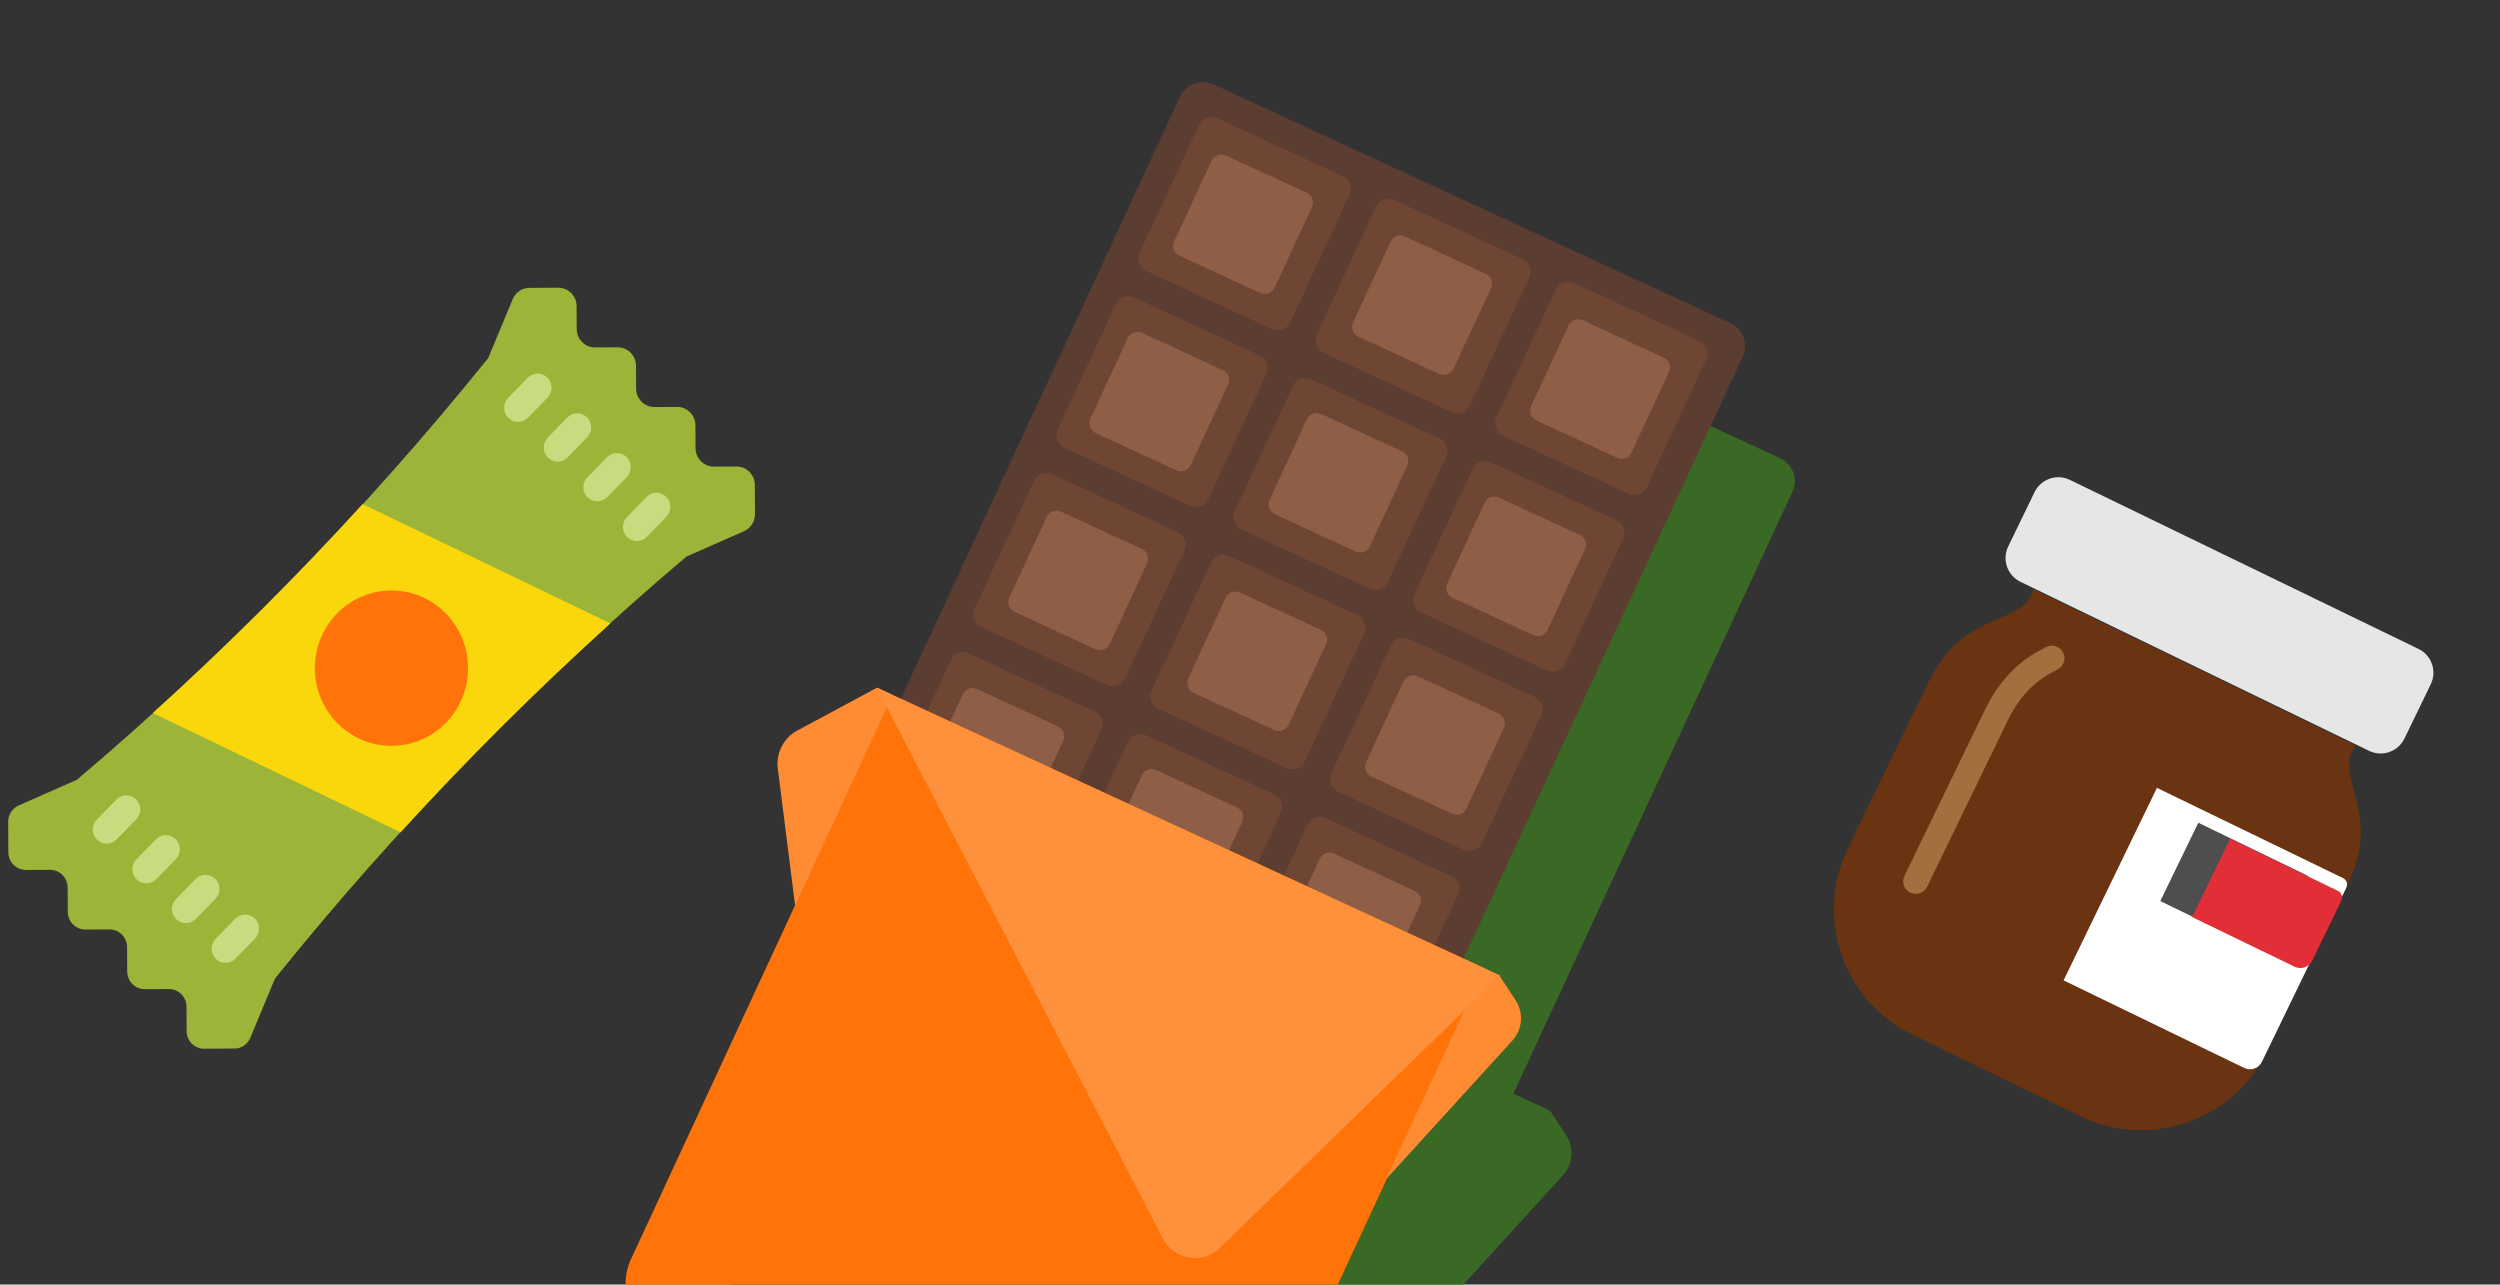 <svg width="471" height="242" viewBox="0 0 471 242" fill="none" xmlns="http://www.w3.org/2000/svg">
<rect x="0" y="0" width="471" height="242" fill="#333333" stroke="none"/>
<g clip-path="url(#clip0)">
<path d="M442.692 142.525L443.716 140.413L383.132 111.037L382.094 113.177C377.938 117.739 369.204 116.382 363.272 128.616L348.139 159.827C341.804 172.891 347.261 188.616 360.323 194.949L384.403 206.625L391.958 210.288C405.022 216.622 420.747 211.165 427.08 198.103L442.212 166.895C448.155 154.639 441.637 148.636 442.692 142.525Z" fill="#6A3311"/>
<path d="M359.904 168.166C358.724 167.594 358.232 166.178 358.805 164.998L373.938 133.788C377.438 126.568 381.977 123.632 385.54 121.881C386.714 121.302 388.136 121.783 388.712 122.964C389.292 124.138 388.805 125.56 387.63 126.136C384.571 127.641 381.059 129.97 378.205 135.857L363.072 167.067C362.5 168.247 361.084 168.738 359.904 168.166Z" fill="#A46F3E"/>
<path d="M422.814 201.206L388.779 184.703L406.366 148.432L441.408 165.423C442.087 165.752 442.37 166.569 442.042 167.248L426.136 200.052C425.537 201.287 424.05 201.805 422.814 201.206Z" fill="white"/>
<path d="M426.303 179.126L407 169.767L414.16 155L434.472 164.849C435.15 165.178 435.434 165.995 435.105 166.674L429.626 177.973C429.024 179.21 427.538 179.725 426.303 179.126Z" fill="#4E4E4E"/>
<path d="M432.303 182.126L413 172.767L420.16 158L440.472 167.849C441.15 168.178 441.434 168.995 441.105 169.674L435.626 180.973C435.024 182.21 433.538 182.725 432.303 182.126Z" fill="#E22F37"/>
<path d="M446.339 141.46L380.653 109.611C378.178 108.411 377.145 105.433 378.344 102.96L383.312 92.715C384.511 90.242 387.489 89.209 389.964 90.409L455.649 122.258C458.122 123.457 459.155 126.435 457.956 128.908L452.989 139.153C451.79 141.626 448.812 142.659 446.339 141.46Z" fill="#E6E6E6"/>
</g>
<g clip-path="url(#clip1)">
<path d="M129.295 104.875L140.172 100.075C141.434 99.517 142.248 98.251 142.241 96.855L142.211 91.36C142.201 89.433 140.652 87.877 138.749 87.888L134.501 87.911C132.602 87.922 131.05 86.369 131.04 84.439L131.017 80.131C131.006 78.205 129.457 76.649 127.555 76.659L123.307 76.683C121.407 76.694 119.856 75.14 119.846 73.211L119.822 68.903C119.812 66.977 118.263 65.421 116.361 65.431L112.113 65.455C110.213 65.465 108.662 63.912 108.651 61.983L108.628 57.677C108.62 55.748 107.071 54.195 105.169 54.205L99.748 54.236C98.371 54.243 97.131 55.083 96.595 56.369L91.984 67.451C68.693 96.367 42.744 122.972 14.487 146.908L3.529 151.743C2.315 152.28 1.534 153.495 1.541 154.836L1.572 160.565C1.582 162.417 3.07 163.909 4.897 163.899L9.42 163.874C11.247 163.864 12.735 165.356 12.745 167.208L12.769 171.796C12.78 173.648 14.268 175.14 16.094 175.13L20.617 175.105C22.444 175.095 23.932 176.587 23.942 178.439L23.966 183.027C23.976 184.879 25.464 186.371 27.291 186.361L31.814 186.336C33.641 186.326 35.129 187.818 35.139 189.67L35.163 194.258C35.173 196.11 36.661 197.602 38.488 197.592L44.137 197.561C45.459 197.553 46.649 196.748 47.164 195.513L51.811 184.349C75.09 155.419 101.041 128.811 129.295 104.875Z" fill="#9CB538"/>
<path d="M97.618 79.487C96.946 79.49 96.273 79.233 95.758 78.717C94.727 77.682 94.718 76.001 95.738 74.955L99.428 71.171C100.448 70.125 102.106 70.116 103.138 71.151C104.17 72.186 104.179 73.867 103.158 74.913L99.469 78.697C98.957 79.218 98.287 79.483 97.618 79.487Z" fill="#C8DB7F"/>
<path d="M105.079 86.972C104.407 86.976 103.734 86.719 103.219 86.203C102.188 85.171 102.179 83.487 103.199 82.441L106.889 78.655C107.909 77.609 109.567 77.599 110.599 78.634C111.63 79.666 111.64 81.351 110.619 82.397L106.929 86.183C106.418 86.704 105.75 86.969 105.079 86.972Z" fill="#C8DB7F"/>
<path d="M112.543 94.457C111.871 94.461 111.198 94.204 110.683 93.688C109.652 92.653 109.643 90.971 110.663 89.925L114.353 86.142C115.373 85.096 117.031 85.087 118.063 86.121C119.095 87.156 119.104 88.838 118.083 89.884L114.393 93.667C113.885 94.192 113.214 94.453 112.543 94.457Z" fill="#C8DB7F"/>
<path d="M120.004 101.941C119.332 101.944 118.659 101.687 118.144 101.171C117.113 100.137 117.104 98.455 118.124 97.409L121.814 93.626C122.834 92.579 124.492 92.57 125.524 93.605C126.556 94.64 126.565 96.321 125.544 97.367L121.854 101.151C121.346 101.675 120.675 101.937 120.004 101.941Z" fill="#C8DB7F"/>
<path d="M20.118 158.944C19.446 158.948 18.773 158.691 18.259 158.175C17.227 157.14 17.218 155.459 18.238 154.413L21.928 150.629C22.948 149.583 24.607 149.574 25.638 150.609C26.67 151.643 26.679 153.325 25.659 154.371L21.969 158.154C21.46 158.679 20.79 158.941 20.118 158.944Z" fill="#C8DB7F"/>
<path d="M27.582 166.431C26.91 166.435 26.237 166.177 25.722 165.661C24.691 164.627 24.682 162.945 25.702 161.899L29.392 158.116C30.412 157.07 32.071 157.06 33.102 158.095C34.134 159.13 34.143 160.811 33.122 161.858L29.433 165.641C28.921 166.165 28.251 166.427 27.582 166.431Z" fill="#C8DB7F"/>
<path d="M35.043 173.918C34.371 173.922 33.698 173.665 33.184 173.149C32.152 172.114 32.143 170.432 33.163 169.386L36.853 165.603C37.873 164.557 39.532 164.548 40.563 165.582C41.595 166.617 41.604 168.299 40.584 169.345L36.894 173.128C36.382 173.65 35.712 173.914 35.043 173.918Z" fill="#C8DB7F"/>
<path d="M42.506 181.401C41.834 181.405 41.161 181.148 40.647 180.632C39.615 179.597 39.606 177.916 40.627 176.87L44.316 173.086C45.337 172.04 46.995 172.031 48.027 173.066C49.058 174.1 49.067 175.782 48.047 176.828L44.357 180.612C43.846 181.133 43.178 181.398 42.506 181.401Z" fill="#C8DB7F"/>
<path d="M75.464 156.804C88.014 143.056 101.205 129.926 114.992 117.449L68.318 94.978C55.768 108.725 42.578 121.856 28.791 134.333L75.464 156.804Z" fill="#F9D70B"/>
<path d="M73.826 140.517C81.796 140.473 88.222 133.884 88.178 125.802C88.134 117.719 81.637 111.202 73.667 111.247C65.697 111.291 59.271 117.879 59.315 125.962C59.358 134.045 65.855 140.561 73.826 140.517Z" fill="#FF7308"/>
</g>
<path d="M137.829 241.999L159.103 196.117L155.833 170.202C155.466 167.294 156.929 164.462 159.516 163.07L174.542 154.996L179.079 157.092L231.664 43.682C232.77 41.297 235.606 40.256 237.996 41.36L335.367 86.32C337.759 87.424 338.8 90.254 337.693 92.641L285.108 206.05L292.021 209.242L295.046 213.861C296.597 216.233 296.349 219.349 294.44 221.446L275.713 241.999H137.829Z" fill="#3A6925"/>
<path d="M326.002 60.877L228.633 15.916C226.241 14.812 223.406 15.852 222.299 18.238L142.766 189.768L248.795 238.727L328.328 67.197C329.436 64.81 328.393 61.979 326.002 60.877Z" fill="#5C3D31"/>
<path d="M252.993 33.196L229.334 22.271C228.032 21.671 226.488 22.236 225.885 23.537L214.709 47.642C214.106 48.941 214.673 50.482 215.975 51.084L239.633 62.006C240.936 62.609 242.479 62.042 243.082 60.743L254.259 36.638C254.862 35.337 254.294 33.797 252.993 33.196Z" fill="#6F4534"/>
<path d="M246.197 36.331L230.95 29.291C229.937 28.822 228.737 29.263 228.268 30.275L221.212 45.49C220.744 46.501 221.185 47.699 222.198 48.168L237.446 55.208C238.457 55.675 239.66 55.236 240.128 54.224L247.183 39.009C247.652 37.998 247.211 36.798 246.197 36.331Z" fill="#8E5F46"/>
<path d="M286.842 48.826L262.686 37.672C261.384 37.071 259.84 37.637 259.236 38.937L248.06 63.042C247.458 64.342 248.025 65.883 249.328 66.484L273.483 77.638C274.787 78.24 276.331 77.674 276.932 76.375L288.11 52.269C288.713 50.969 288.145 49.429 286.842 48.826Z" fill="#6F4534"/>
<path d="M279.914 51.585L264.666 44.545C263.653 44.076 262.452 44.517 261.983 45.527L254.928 60.744C254.458 61.756 254.9 62.954 255.914 63.421L271.16 70.462C272.174 70.929 273.374 70.49 273.843 69.478L280.899 54.262C281.368 53.252 280.926 52.053 279.914 51.585Z" fill="#8E5F46"/>
<path d="M320.194 64.227L296.537 53.302C295.234 52.7 293.69 53.267 293.088 54.567L281.91 78.673C281.307 79.972 281.874 81.512 283.179 82.115L306.835 93.037C308.138 93.64 309.682 93.073 310.284 91.775L321.46 67.669C322.064 66.368 321.496 64.827 320.194 64.227Z" fill="#6F4534"/>
<path d="M313.444 67.382L298.197 60.341C297.184 59.873 295.984 60.314 295.515 61.326L288.458 76.541C287.991 77.552 288.432 78.75 289.444 79.218L304.692 86.258C305.704 86.726 306.906 86.286 307.375 85.274L314.43 70.059C314.899 69.048 314.458 67.849 313.444 67.382Z" fill="#8E5F46"/>
<path d="M237.329 66.975L213.672 56.052C212.37 55.45 210.825 56.016 210.224 57.316L199.277 80.925C198.675 82.224 199.242 83.766 200.543 84.367L224.201 95.291C225.503 95.893 227.047 95.325 227.649 94.026L238.597 70.417C239.199 69.117 238.631 67.576 237.329 66.975Z" fill="#6F4534"/>
<path d="M230.397 69.745L215.151 62.705C214.137 62.236 212.935 62.677 212.467 63.689L205.412 78.905C204.942 79.915 205.384 81.113 206.396 81.581L221.644 88.621C222.656 89.089 223.858 88.649 224.328 87.639L231.383 72.423C231.851 71.412 231.409 70.212 230.397 69.745Z" fill="#8E5F46"/>
<path d="M271.179 82.606L247.023 71.452C245.721 70.85 244.177 71.416 243.576 72.715L232.628 96.324C232.025 97.624 232.592 99.165 233.895 99.767L258.052 110.92C259.352 111.523 260.899 110.954 261.501 109.656L272.448 86.047C273.05 84.747 272.483 83.206 271.179 82.606Z" fill="#6F4534"/>
<path d="M264.161 85.036L248.916 77.995C247.902 77.526 246.701 77.968 246.233 78.978L239.178 94.194C238.709 95.204 239.15 96.403 240.164 96.87L255.411 103.911C256.423 104.38 257.625 103.938 258.092 102.928L265.147 87.711C265.617 86.701 265.175 85.502 264.161 85.036Z" fill="#8E5F46"/>
<path d="M304.532 98.005L280.874 87.082C279.571 86.481 278.027 87.046 277.425 88.345L266.477 111.954C265.876 113.254 266.442 114.795 267.744 115.397L291.402 126.321C292.705 126.922 294.25 126.355 294.852 125.056L305.8 101.448C306.401 100.147 305.833 98.607 304.532 98.005Z" fill="#6F4534"/>
<path d="M297.638 100.781L282.39 93.74C281.376 93.273 280.176 93.713 279.707 94.724L272.653 109.939C272.183 110.95 272.624 112.15 273.638 112.617L288.885 119.657C289.898 120.125 291.1 119.686 291.569 118.675L298.622 103.458C299.092 102.447 298.65 101.249 297.638 100.781Z" fill="#8E5F46"/>
<path d="M221.897 100.256L198.241 89.334C196.938 88.733 195.393 89.299 194.792 90.598L183.614 114.704C183.013 116.004 183.579 117.545 184.882 118.145L208.538 129.069C209.841 129.671 211.385 129.105 211.988 127.804L223.164 103.699C223.767 102.4 223.199 100.858 221.897 100.256Z" fill="#6F4534"/>
<path d="M215.138 103.433L199.892 96.393C198.877 95.925 197.677 96.366 197.207 97.377L190.154 112.593C189.685 113.604 190.125 114.802 191.139 115.271L206.385 122.309C207.399 122.778 208.599 122.338 209.069 121.327L216.124 106.112C216.591 105.1 216.152 103.901 215.138 103.433Z" fill="#8E5F46"/>
<path d="M255.749 115.888L231.591 104.733C230.289 104.132 228.745 104.7 228.143 105.998L216.966 130.104C216.363 131.404 216.93 132.943 218.233 133.545L242.389 144.699C243.692 145.301 245.236 144.735 245.839 143.436L257.015 119.33C257.618 118.03 257.05 116.49 255.749 115.888Z" fill="#6F4534"/>
<path d="M248.849 118.673L233.601 111.633C232.589 111.166 231.387 111.606 230.917 112.618L223.864 127.833C223.395 128.842 223.837 130.043 224.848 130.51L240.097 137.55C241.109 138.018 242.311 137.578 242.78 136.566L249.835 121.351C250.303 120.34 249.862 119.142 248.849 118.673Z" fill="#8E5F46"/>
<path d="M289.1 131.288L265.442 120.364C264.14 119.763 262.595 120.329 261.992 121.629L250.816 145.734C250.213 147.033 250.781 148.574 252.084 149.176L275.739 160.1C277.043 160.701 278.587 160.136 279.189 158.835L290.367 134.73C290.969 133.431 290.401 131.888 289.1 131.288Z" fill="#6F4534"/>
<path d="M282.351 134.444L267.102 127.403C266.089 126.934 264.889 127.376 264.419 128.387L257.365 143.603C256.896 144.613 257.337 145.812 258.35 146.28L273.597 153.32C274.61 153.787 275.812 153.348 276.28 152.336L283.335 137.121C283.804 136.11 283.362 134.91 282.351 134.444Z" fill="#8E5F46"/>
<path d="M206.235 134.037L182.578 123.114C181.277 122.512 179.732 123.078 179.13 124.379L168.182 147.986C167.58 149.286 168.147 150.828 169.448 151.428L193.106 162.353C194.408 162.954 195.953 162.387 196.556 161.087L207.502 137.48C208.104 136.179 207.538 134.638 206.235 134.037Z" fill="#6F4534"/>
<path d="M199.323 136.851L184.075 129.811C183.063 129.343 181.861 129.784 181.392 130.795L174.337 146.012C173.868 147.023 174.31 148.221 175.323 148.689L190.57 155.73C191.584 156.197 192.784 155.757 193.253 154.746L200.308 139.529C200.776 138.519 200.335 137.32 199.323 136.851Z" fill="#8E5F46"/>
<path d="M240.086 149.668L215.929 138.515C214.626 137.912 213.083 138.477 212.481 139.779L201.533 163.386C200.932 164.686 201.497 166.227 202.801 166.828L226.957 177.983C228.259 178.584 229.804 178.017 230.406 176.718L241.353 153.11C241.955 151.809 241.387 150.269 240.086 149.668Z" fill="#6F4534"/>
<path d="M233.059 152.115L217.812 145.077C216.798 144.609 215.597 145.048 215.128 146.06L208.072 161.275C207.605 162.286 208.046 163.486 209.059 163.954L224.306 170.993C225.318 171.461 226.52 171.021 226.989 170.01L234.045 154.795C234.514 153.782 234.071 152.585 233.059 152.115Z" fill="#8E5F46"/>
<path d="M273.437 165.067L249.779 154.144C248.476 153.542 246.932 154.107 246.33 155.408L235.384 179.016C234.781 180.316 235.348 181.857 236.651 182.458L260.307 193.383C261.61 193.984 263.154 193.417 263.757 192.119L274.704 168.51C275.307 167.21 274.738 165.669 273.437 165.067Z" fill="#6F4534"/>
<path d="M266.553 167.86L251.306 160.82C250.293 160.351 249.092 160.793 248.623 161.803L241.567 177.019C241.1 178.029 241.54 179.228 242.554 179.697L257.801 186.737C258.813 187.204 260.016 186.762 260.483 185.753L267.539 170.536C268.008 169.526 267.566 168.327 266.553 167.86Z" fill="#8E5F46"/>
<path d="M118.873 237.238C118.159 238.777 117.836 240.402 117.865 241.998H252.044L279.668 182.419L168.163 130.933L118.873 237.238Z" fill="#FF7308"/>
<path d="M150.219 137.628C147.633 139.018 146.171 141.85 146.537 144.758L149.806 170.673L168.232 130.933L165.246 129.554L150.219 137.628Z" fill="#FF8B33"/>
<path d="M285.542 188.453L282.518 183.833L279.531 182.454L261.104 222.194L284.937 196.036C286.847 193.941 287.095 190.823 285.542 188.453Z" fill="#FF8B33"/>
<path d="M219.125 233.397C221.203 237.396 226.559 238.263 229.795 235.12L282.655 183.798L165.177 129.554L219.125 233.397Z" fill="#FF913D"/>
<defs>
<clipPath id="clip0">
<rect width="107" height="107" fill="white" transform="translate(374.683 83) rotate(25.867)"/>
</clipPath>
<clipPath id="clip1">
<rect width="143" height="143" fill="white" transform="translate(0 54.785) rotate(-0.314)"/>
</clipPath>
</defs>
</svg>
